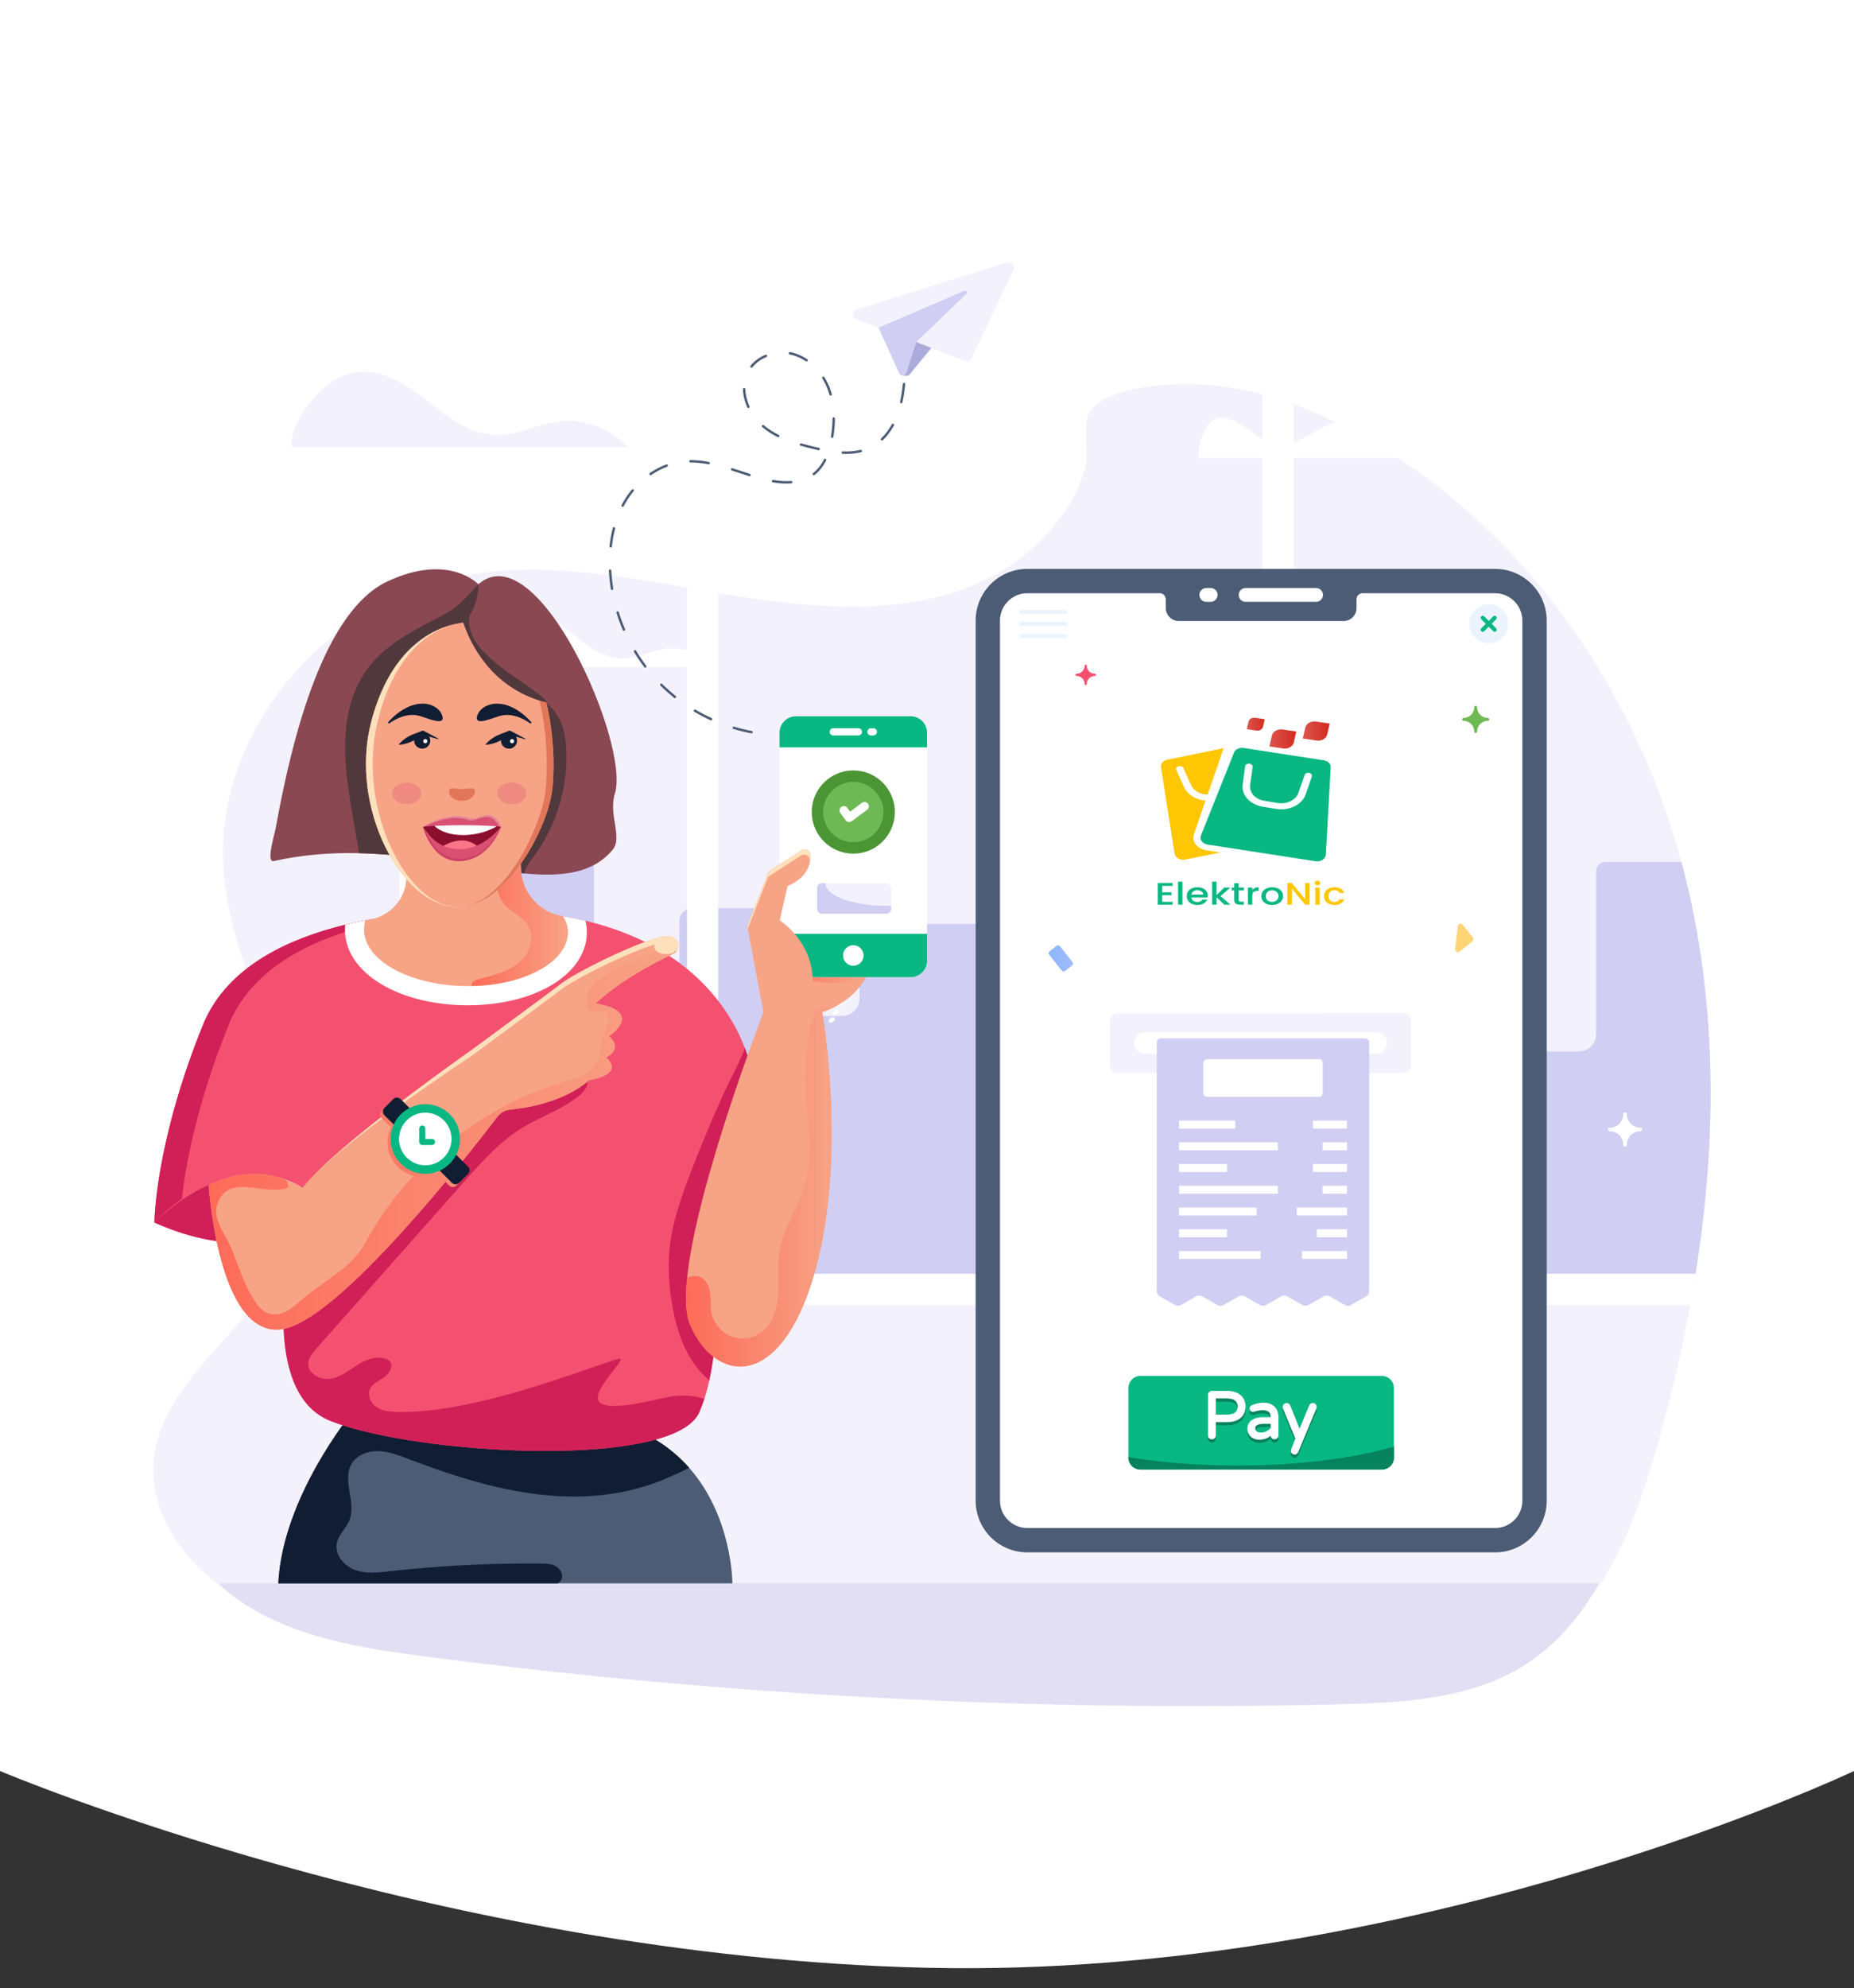 <svg width="375" height="402" viewBox="0 0 375 402" fill="none" xmlns="http://www.w3.org/2000/svg">
<rect x="0" y="0" width="375" height="402" fill="#333333" stroke="none"/>
<path d="M0 0H375V358.12C375 358.12 286.5 400.185 187.5 397.911C88.5 395.637 0 358.12 0 358.12V0Z" fill="white"/>
<path d="M345.797 230.29C345.773 230.683 345.761 231.088 345.726 231.481C345.297 240.215 344.357 248.924 342.964 257.598C342.834 258.42 342.703 259.242 342.56 260.063C342.5 260.469 342.429 260.862 342.357 261.255C342.203 262.149 342.048 263.042 341.869 263.924C340.286 272.633 338.263 281.283 335.907 289.825C335.799 290.218 335.68 290.612 335.573 291.017C335.288 292.053 334.99 293.078 334.693 294.115C332.348 302.228 329.432 310.592 325.147 317.967C324.719 318.717 324.266 319.456 323.814 320.183H43.856C42.94 319.48 42.059 318.741 41.214 317.967C36.37 313.511 32.752 307.935 31.49 301.918C31.026 299.738 30.883 297.51 31.097 295.246C31.181 294.377 31.312 293.531 31.49 292.697C33.811 281.616 43.773 273.36 51.295 263.924C52.926 261.887 54.449 259.79 55.734 257.598C56.342 256.597 56.889 255.572 57.377 254.524C60.781 247.304 61.34 239.381 60.364 231.481C60.126 229.528 59.793 227.585 59.377 225.643C58.615 221.962 57.579 218.328 56.401 214.79C55.365 211.668 54.235 208.558 53.092 205.449C49.522 195.691 45.892 185.922 45.201 175.663C43.368 148.737 64.899 122.097 92.976 116.557C109.567 113.28 126.694 116.688 143.357 119.583C160.019 122.478 177.599 124.813 193.607 119.571C201.748 116.902 209.127 111.767 214.149 105.167C216.542 102.01 218.446 98.495 219.481 94.742C220.303 91.775 218.946 85.973 220.231 83.65C223.671 77.478 238.977 77.359 245.023 77.895C253.771 78.669 262.317 81.517 270.053 85.341C293.607 96.994 312.186 115.866 324.969 137.931C325.564 138.944 326.147 139.968 326.695 140.993C326.885 141.326 327.076 141.672 327.254 142.006C327.29 142.065 327.325 142.125 327.349 142.184C332.253 151.31 336.18 160.925 339.096 170.766C339.215 171.16 339.335 171.553 339.43 171.958C339.656 172.732 339.882 173.507 340.084 174.281C340.406 175.46 340.715 176.64 341.001 177.82C342.834 185.326 344.131 192.903 344.928 200.528C344.976 200.921 345.023 201.326 345.059 201.719C345.999 211.191 346.213 220.735 345.797 230.29Z" fill="#F3F1FC"/>
<path d="M59.376 225.644C59.793 227.586 60.126 229.528 60.364 231.482C61.34 239.381 60.781 247.304 57.377 254.524C56.884 255.571 56.33 256.593 55.737 257.596H342.943C344.329 248.925 345.302 240.209 345.726 231.482C345.761 231.088 345.773 230.684 345.797 230.29C346.213 220.735 345.999 211.192 345.059 201.72C345.023 201.327 344.976 200.922 344.928 200.528C344.131 192.903 342.834 185.326 341.001 177.82C340.715 176.64 340.405 175.461 340.084 174.281H324.707C323.683 174.281 322.85 175.115 322.85 176.14V209.083C322.85 211.049 321.267 212.633 319.303 212.633H303.426C301.462 212.633 299.879 211.049 299.879 209.083V169.516C299.879 168.491 299.046 167.657 298.023 167.657H291.548C290.524 167.657 289.691 168.491 289.691 169.516V197.669C289.691 199.635 288.108 201.22 286.144 201.22H257.651C255.687 201.22 254.104 199.635 254.104 197.669V163.237C254.104 162.212 253.271 161.378 252.248 161.378H212.4C211.376 161.378 210.543 162.212 210.543 163.237V183.265C210.543 185.231 208.96 186.815 206.996 186.815H184.466C182.502 186.815 180.919 185.231 180.919 183.265V163.845C180.919 162.82 180.086 161.986 179.063 161.986H175.706C174.683 161.986 173.85 162.82 173.85 163.845V201.898C173.85 203.865 172.267 205.449 170.303 205.449H164.078C162.114 205.449 160.531 203.865 160.531 201.898V186.315C160.531 184.838 159.341 183.646 157.865 183.646H140.072C138.596 183.646 137.406 184.838 137.406 186.315V208.011C137.406 209.976 135.823 211.561 133.859 211.561H123.683C121.719 211.561 120.136 209.976 120.136 208.011V162.212C120.136 161.188 119.303 160.354 118.28 160.354H93.464C92.44 160.354 91.607 161.188 91.607 162.212V201.898C91.607 203.865 90.024 205.449 88.06 205.449H53.092C54.235 208.559 55.365 211.668 56.401 214.79C57.579 218.328 58.615 221.962 59.376 225.644Z" fill="#D0CEF2"/>
<path d="M87.072 118.058V320.183H80.764V120.441C82.811 119.524 84.918 118.725 87.072 118.058Z" fill="white"/>
<path d="M145.273 260.731V119.917C144.63 119.81 143.999 119.69 143.357 119.583C141.893 119.333 140.417 119.071 138.953 118.821V260.731L145.273 260.731Z" fill="white"/>
<path d="M342.964 257.598C342.834 258.42 342.703 259.242 342.56 260.063C342.5 260.469 342.429 260.862 342.357 261.255C342.203 262.149 342.048 263.042 341.87 263.924H51.295C52.925 261.887 54.449 259.79 55.734 257.598H342.964Z" fill="white"/>
<path d="M261.662 260.833V81.732C259.591 80.981 257.485 80.302 255.342 79.742V260.833L261.662 260.833Z" fill="white"/>
<path d="M323.485 320.136C323.064 320.887 322.619 321.626 322.174 322.352C318.332 328.476 313.458 333.79 307.028 337.507C296.415 343.655 283.401 344.322 270.985 344.632C209.359 346.157 147.605 342.94 86.517 335.029C74.488 333.468 62.153 331.622 51.705 325.736C49.947 324.747 48.249 323.615 46.644 322.352C45.742 321.65 44.876 320.911 44.044 320.136H323.485Z" fill="#E2DFF4"/>
<path d="M126.985 90.46C123.521 86.596 118.103 84.547 112.952 85.225C108.696 85.784 104.707 88.048 100.415 87.974C96.846 87.912 93.498 86.225 90.567 84.186C87.635 82.147 84.974 79.721 81.924 77.864C78.874 76.008 75.276 74.731 71.756 75.321C68.919 75.796 66.386 77.45 64.368 79.501C62.477 81.422 58.465 86.561 59.051 90.46H126.985Z" fill="#F3F1FC"/>
<path d="M144.489 134.892C142.047 132.167 138.227 130.723 134.595 131.201C131.595 131.595 128.783 133.191 125.757 133.139C123.24 133.095 120.88 131.906 118.813 130.468C116.746 129.031 114.87 127.32 112.719 126.012C110.569 124.703 108.033 123.802 105.55 124.218C103.55 124.553 101.765 125.72 100.342 127.166C99.009 128.52 96.18 132.143 96.593 134.892H144.489V134.892Z" fill="white"/>
<path d="M242.432 92.614C242.12 89.656 244.055 85.098 246.115 84.613C248.175 84.129 250.244 85.268 252.12 86.58C253.996 87.892 255.859 89.426 257.928 89.812C262.695 90.701 267.033 85.362 271.837 85.085C277.29 84.77 282.456 91.01 287.765 89.202C290.15 88.389 292.339 85.979 294.775 86.361C297.225 86.745 298.989 89.797 300.476 92.614L242.432 92.614Z" fill="white"/>
<path d="M312.844 125.488V303.46C312.844 309.231 308.169 313.911 302.403 313.911H207.782C202.017 313.911 197.342 309.231 197.342 303.46V125.488C197.342 119.715 202.017 115.036 207.782 115.036H302.403C308.169 115.036 312.844 119.715 312.844 125.488Z" fill="#4C5C75"/>
<path d="M307.922 125.489V303.462C307.922 306.51 305.454 308.98 302.409 308.98H207.786C204.735 308.98 202.261 306.504 202.261 303.45V125.489C202.261 122.434 204.735 119.958 207.786 119.958H234.569C235.251 119.958 235.804 120.511 235.804 121.193V122.951C235.804 124.4 236.977 125.575 238.424 125.575H271.77C273.211 125.575 274.379 124.405 274.379 122.963V121.193C274.379 120.511 274.932 119.958 275.613 119.958H302.396C305.435 119.958 307.922 122.447 307.922 125.489Z" fill="white"/>
<path d="M267.8 181.204C267.8 180.847 267.889 180.534 268.066 180.265C268.249 179.992 268.499 179.782 268.817 179.635C269.135 179.488 269.5 179.415 269.912 179.415C270.433 179.415 270.863 179.515 271.202 179.717C271.546 179.915 271.778 180.198 271.898 180.568H270.936C270.858 180.396 270.733 180.261 270.561 180.165C270.389 180.068 270.172 180.02 269.912 180.02C269.547 180.02 269.255 180.125 269.036 180.335C268.822 180.541 268.715 180.83 268.715 181.204C268.715 181.578 268.822 181.87 269.036 182.08C269.255 182.29 269.547 182.395 269.912 182.395C270.428 182.395 270.769 182.213 270.936 181.847H271.898C271.773 182.2 271.538 182.481 271.194 182.691C270.85 182.897 270.423 183 269.912 183C269.5 183 269.135 182.927 268.817 182.78C268.499 182.628 268.249 182.418 268.066 182.15C267.889 181.876 267.8 181.561 267.8 181.204Z" fill="#FFC603"/>
<path d="M266.489 179.011C266.327 179.011 266.192 178.967 266.082 178.879C265.973 178.791 265.918 178.682 265.918 178.551C265.918 178.421 265.973 178.312 266.082 178.224C266.192 178.135 266.327 178.091 266.489 178.091C266.645 178.091 266.778 178.135 266.888 178.224C266.997 178.312 267.052 178.421 267.052 178.551C267.052 178.682 266.997 178.791 266.888 178.879C266.778 178.967 266.645 179.011 266.489 179.011ZM266.927 179.471V182.944H266.035V179.471H266.927Z" fill="#FFC603"/>
<path d="M264.864 182.944H263.973L261.29 179.673V182.944H260.399V178.558H261.29L263.973 181.822V178.558H264.864V182.944Z" fill="#FFC603"/>
<path d="M257.281 183C256.874 183 256.507 182.927 256.178 182.78C255.85 182.628 255.592 182.418 255.404 182.15C255.216 181.876 255.122 181.561 255.122 181.204C255.122 180.851 255.219 180.538 255.412 180.265C255.605 179.992 255.868 179.782 256.202 179.635C256.535 179.488 256.908 179.415 257.32 179.415C257.732 179.415 258.105 179.488 258.438 179.635C258.772 179.782 259.035 179.992 259.228 180.265C259.421 180.538 259.518 180.851 259.518 181.204C259.518 181.557 259.418 181.87 259.22 182.143C259.022 182.416 258.751 182.628 258.407 182.78C258.068 182.927 257.693 183 257.281 183ZM257.281 182.376C257.51 182.376 257.724 182.332 257.922 182.244C258.126 182.156 258.29 182.024 258.415 181.847C258.54 181.671 258.603 181.456 258.603 181.204C258.603 180.952 258.543 180.74 258.423 180.568C258.303 180.391 258.144 180.259 257.946 180.171C257.748 180.083 257.534 180.039 257.304 180.039C257.075 180.039 256.861 180.083 256.663 180.171C256.47 180.259 256.316 180.391 256.202 180.568C256.087 180.74 256.03 180.952 256.03 181.204C256.03 181.578 256.147 181.868 256.382 182.074C256.621 182.276 256.921 182.376 257.281 182.376Z" fill="#09B782"/>
<path d="M253.302 179.976C253.432 179.799 253.604 179.663 253.818 179.566C254.037 179.465 254.295 179.415 254.592 179.415V180.158H254.366C254.016 180.158 253.75 180.23 253.568 180.373C253.391 180.515 253.302 180.763 253.302 181.116V182.944H252.41V179.471H253.302V179.976Z" fill="#09B782"/>
<path d="M250.541 180.057V181.979C250.541 182.109 250.577 182.204 250.65 182.263C250.729 182.317 250.859 182.345 251.041 182.345H251.589V182.943H250.885C250.484 182.943 250.176 182.868 249.962 182.717C249.748 182.565 249.642 182.32 249.642 181.979V180.057H249.133V179.471H249.642V178.608H250.541V179.471H251.589V180.057H250.541Z" fill="#09B782"/>
<path d="M246.875 181.21L248.862 182.943H247.657L246.062 181.45V182.943H245.17V178.28H246.062V180.99L247.626 179.471H248.862L246.875 181.21Z" fill="#09B782"/>
<path d="M244.293 181.122C244.293 181.253 244.283 181.37 244.262 181.475H240.969C240.995 181.753 241.123 181.975 241.353 182.143C241.582 182.311 241.863 182.395 242.197 182.395C242.677 182.395 243.016 182.234 243.214 181.91H244.176C244.045 182.229 243.808 182.492 243.464 182.698C243.125 182.899 242.703 183 242.197 183C241.785 183 241.415 182.927 241.087 182.78C240.763 182.628 240.508 182.418 240.32 182.15C240.138 181.876 240.047 181.561 240.047 181.204C240.047 180.847 240.135 180.534 240.312 180.265C240.495 179.992 240.748 179.782 241.071 179.635C241.399 179.488 241.775 179.415 242.197 179.415C242.604 179.415 242.966 179.486 243.284 179.629C243.602 179.772 243.85 179.973 244.027 180.234C244.204 180.49 244.293 180.786 244.293 181.122ZM243.362 180.896C243.357 180.631 243.24 180.419 243.01 180.259C242.781 180.099 242.497 180.02 242.158 180.02C241.85 180.02 241.587 180.099 241.368 180.259C241.149 180.415 241.019 180.627 240.977 180.896H243.362Z" fill="#09B782"/>
<path d="M239.173 178.28V182.943H238.282V178.28H239.173Z" fill="#09B782"/>
<path d="M235.072 179.144V180.429H236.949V181.015H235.072V182.357H237.183V182.944H234.18V178.558H237.183V179.144H235.072Z" fill="#09B782"/>
<path d="M243.983 171.935C243.069 171.795 242.276 171.342 241.807 170.694C241.341 170.048 241.242 169.272 241.536 168.564L243.846 161.878C241.925 161.74 240.21 160.734 239.505 159.189L237.926 155.725C237.782 155.409 237.983 155.058 238.375 154.941C238.395 154.935 238.416 154.93 238.437 154.925C238.813 154.841 239.21 155.004 239.347 155.304L240.925 158.767C241.456 159.93 242.797 160.661 244.262 160.675L247.504 151.295L236.095 153.627C235.271 153.795 234.728 154.428 234.823 155.109L237.573 172.593C237.692 173.452 238.725 174.029 239.764 173.816L246.824 172.372L243.983 171.934V171.935Z" fill="#FFC603"/>
<path d="M259.511 151.347L256.754 150.934L257.266 148.711C257.455 147.894 258.428 147.356 259.441 147.507L262.198 147.92L261.686 150.143C261.497 150.96 260.524 151.498 259.511 151.347Z" fill="url(#paint0_linear_444_24012)"/>
<path d="M266.265 149.744L263.508 149.331L264.02 147.108C264.209 146.292 265.183 145.753 266.195 145.904L268.952 146.317L268.44 148.54C268.252 149.357 267.278 149.895 266.265 149.744Z" fill="url(#paint1_linear_444_24012)"/>
<path d="M254.108 147.733L252.184 147.445L252.541 145.894C252.657 145.389 253.26 145.055 253.886 145.15L255.81 145.438L255.453 146.988C255.336 147.493 254.734 147.827 254.108 147.733Z" fill="url(#paint2_linear_444_24012)"/>
<path d="M269.161 155.142C269.187 154.468 268.601 153.88 267.78 153.752L251.546 151.246C251.438 151.229 251.33 151.221 251.224 151.221C250.507 151.221 249.85 151.587 249.613 152.153L242.913 168.929C242.57 169.748 243.202 170.622 244.255 170.786L266.074 174.155C266.187 174.173 266.299 174.181 266.409 174.181C267.343 174.181 268.144 173.582 268.172 172.799L269.16 155.142H269.161Z" fill="#09B782"/>
<path d="M251.853 154.956L251.351 158.624C251.06 160.759 252.809 162.694 255.42 163.125L258.125 163.572C258.147 163.575 258.168 163.579 258.189 163.582C260.79 163.984 263.374 162.7 264.091 160.638L265.341 157.043C265.455 156.718 265.219 156.382 264.817 156.29C264.797 156.286 264.776 156.282 264.755 156.278C264.373 156.219 263.992 156.406 263.884 156.713L262.634 160.309C262.129 161.759 260.322 162.669 258.481 162.385C258.464 162.383 258.446 162.38 258.429 162.377L255.723 161.931C253.883 161.627 252.65 160.263 252.856 158.758L253.358 155.091C253.402 154.773 253.137 154.484 252.753 154.425C252.732 154.422 252.71 154.42 252.689 154.417C252.273 154.38 251.9 154.622 251.853 154.956V154.956Z" fill="#FDFDFD"/>
<path d="M267.592 120.303C267.592 121.075 266.966 121.701 266.195 121.701H251.945C251.173 121.701 250.547 121.075 250.547 120.303C250.547 119.53 251.173 118.904 251.945 118.904H266.195C266.966 118.904 267.592 119.53 267.592 120.303Z" fill="white"/>
<path d="M246.274 120.303C246.274 121.075 245.649 121.701 244.877 121.701H243.992C243.22 121.701 242.594 121.075 242.594 120.303C242.594 119.53 243.22 118.904 243.992 118.904H244.877C245.649 118.904 246.274 119.53 246.274 120.303Z" fill="white"/>
<path d="M305.062 126.14C305.062 128.316 303.296 130.084 301.117 130.084C298.938 130.084 297.172 128.316 297.172 126.14C297.172 123.959 298.938 122.191 301.117 122.191C303.296 122.191 305.062 123.959 305.062 126.14Z" fill="#EBF4FE"/>
<path d="M302.322 127.761C302.215 127.761 302.11 127.72 302.028 127.639L299.618 125.225C299.455 125.062 299.455 124.799 299.618 124.637C299.78 124.474 300.043 124.474 300.206 124.637L302.616 127.05C302.779 127.213 302.779 127.476 302.616 127.639C302.535 127.72 302.429 127.761 302.322 127.761Z" fill="#09B782"/>
<path d="M299.912 127.761C299.805 127.761 299.699 127.72 299.618 127.639C299.455 127.476 299.455 127.213 299.618 127.05L302.028 124.637C302.191 124.474 302.454 124.474 302.616 124.637C302.779 124.799 302.779 125.062 302.616 125.225L300.206 127.639C300.124 127.72 300.019 127.761 299.912 127.761Z" fill="#09B782"/>
<path d="M215.505 124.102H206.546C206.329 124.102 206.153 123.927 206.153 123.709C206.153 123.492 206.329 123.317 206.546 123.317H215.505C215.723 123.317 215.898 123.492 215.898 123.709C215.898 123.927 215.723 124.102 215.505 124.102Z" fill="#EBF4FE"/>
<path d="M215.505 126.553H206.546C206.329 126.553 206.153 126.378 206.153 126.161C206.153 125.943 206.329 125.768 206.546 125.768H215.505C215.723 125.768 215.898 125.943 215.898 126.161C215.898 126.378 215.723 126.553 215.505 126.553Z" fill="#EBF4FE"/>
<path d="M215.505 129.004H206.546C206.329 129.004 206.153 128.829 206.153 128.612C206.153 128.394 206.329 128.219 206.546 128.219H215.505C215.723 128.219 215.898 128.394 215.898 128.612C215.898 128.829 215.723 129.004 215.505 129.004Z" fill="#EBF4FE"/>
<path d="M332.157 228.396C332.157 228.596 331.994 228.758 331.795 228.758C330.282 228.758 329.052 229.99 329.052 231.504C329.052 231.704 328.89 231.866 328.69 231.866C328.49 231.866 328.328 231.704 328.328 231.504C328.328 230.771 328.043 230.081 327.525 229.562C327.008 229.044 326.319 228.758 325.586 228.758C325.386 228.758 325.224 228.596 325.224 228.396C325.224 228.196 325.386 228.034 325.586 228.034C326.318 228.034 327.007 227.748 327.525 227.23C328.043 226.711 328.328 226.021 328.328 225.288C328.328 225.088 328.49 224.926 328.69 224.926C328.89 224.926 329.052 225.088 329.052 225.288C329.052 226.023 329.337 226.713 329.855 227.23C330.373 227.748 331.062 228.034 331.795 228.034C331.994 228.034 332.157 228.196 332.157 228.396Z" fill="white"/>
<path d="M301.222 145.47C301.222 145.628 301.093 145.757 300.935 145.757C299.737 145.757 298.762 146.732 298.762 147.932C298.762 148.09 298.633 148.219 298.475 148.219C298.317 148.219 298.188 148.091 298.188 147.932C298.188 147.351 297.963 146.805 297.552 146.394C297.143 145.983 296.597 145.757 296.015 145.757C295.857 145.757 295.729 145.628 295.729 145.47C295.729 145.312 295.857 145.183 296.015 145.183C296.596 145.183 297.141 144.957 297.552 144.546C297.963 144.135 298.188 143.589 298.188 143.008C298.188 142.849 298.317 142.721 298.475 142.721C298.633 142.721 298.762 142.849 298.762 143.008C298.762 143.59 298.988 144.136 299.398 144.546C299.809 144.957 300.355 145.183 300.935 145.183C301.093 145.183 301.222 145.311 301.222 145.47Z" fill="#6EB954"/>
<path d="M297.806 190.378L295.238 192.413C294.844 192.726 294.269 192.406 294.326 191.906L294.854 187.287C294.911 186.786 295.546 186.605 295.859 187L297.899 189.583C298.092 189.828 298.051 190.184 297.806 190.378Z" fill="#FFD475"/>
<path d="M214.386 191.32L216.935 194.542C217.098 194.748 217.064 195.047 216.858 195.21L215.424 196.347C215.218 196.51 214.919 196.475 214.757 196.269L212.207 193.047C212.044 192.841 212.079 192.542 212.285 192.379L213.719 191.242C213.924 191.079 214.223 191.114 214.386 191.32Z" fill="url(#paint3_linear_444_24012)"/>
<path d="M170.511 202.912C170.366 203.223 169.993 203.462 169.679 203.444C169.366 203.426 169.228 203.158 169.373 202.846C169.517 202.535 169.888 202.302 170.202 202.32C170.515 202.338 170.656 202.6 170.511 202.912Z" fill="white"/>
<path d="M169.663 204.601C169.519 204.913 169.145 205.152 168.832 205.134C168.518 205.116 168.38 204.848 168.525 204.536C168.67 204.225 169.041 203.992 169.354 204.01C169.668 204.027 169.808 204.29 169.663 204.601Z" fill="white"/>
<path d="M168.816 206.291C168.671 206.603 168.298 206.842 167.985 206.824C167.671 206.806 167.533 206.537 167.678 206.226C167.823 205.915 168.194 205.681 168.507 205.699C168.821 205.717 168.961 205.98 168.816 206.291Z" fill="white"/>
<path d="M152.007 148.298C151.992 148.298 151.977 148.297 151.962 148.294C150.758 148.067 149.544 147.77 148.353 147.412C148.222 147.373 148.149 147.235 148.188 147.105C148.227 146.974 148.366 146.901 148.494 146.94C149.669 147.294 150.866 147.586 152.053 147.81C152.186 147.835 152.274 147.964 152.249 148.098C152.227 148.215 152.124 148.298 152.007 148.298ZM143.825 145.677C143.791 145.677 143.756 145.67 143.723 145.654C142.606 145.14 141.499 144.559 140.433 143.926C140.316 143.857 140.277 143.706 140.347 143.589C140.415 143.471 140.567 143.432 140.684 143.502C141.735 144.126 142.827 144.699 143.928 145.207C144.052 145.263 144.106 145.41 144.049 145.534C144.008 145.624 143.919 145.677 143.825 145.677ZM136.511 141.164C136.456 141.164 136.402 141.146 136.357 141.11C135.393 140.343 134.458 139.511 133.579 138.642C133.482 138.546 133.481 138.389 133.577 138.293C133.672 138.197 133.827 138.194 133.925 138.291C134.792 139.149 135.713 139.967 136.664 140.725C136.77 140.809 136.788 140.965 136.703 141.072C136.655 141.132 136.583 141.164 136.511 141.164ZM130.511 135.009C130.436 135.009 130.363 134.975 130.314 134.912C129.571 133.928 128.87 132.891 128.231 131.831C128.161 131.714 128.199 131.563 128.315 131.493C128.432 131.422 128.582 131.458 128.653 131.576C129.283 132.621 129.974 133.644 130.707 134.613C130.789 134.723 130.768 134.877 130.659 134.959C130.615 134.992 130.563 135.009 130.511 135.009ZM126.2 127.568C126.104 127.568 126.014 127.512 125.974 127.419C125.488 126.282 125.055 125.108 124.69 123.929C124.649 123.8 124.721 123.661 124.851 123.62C124.981 123.578 125.119 123.653 125.159 123.783C125.52 124.946 125.947 126.104 126.426 127.224C126.48 127.349 126.422 127.495 126.297 127.548C126.265 127.562 126.232 127.568 126.2 127.568ZM123.794 119.312C123.675 119.312 123.571 119.225 123.552 119.105C123.38 118.047 123.255 116.974 123.183 115.915L123.153 115.407C123.145 115.271 123.249 115.156 123.385 115.147C123.548 115.129 123.637 115.245 123.644 115.381L123.674 115.882C123.746 116.926 123.868 117.984 124.037 119.025C124.059 119.16 123.968 119.286 123.834 119.308C123.821 119.31 123.807 119.312 123.794 119.312ZM123.524 110.72C123.515 110.72 123.507 110.718 123.497 110.718C123.362 110.703 123.264 110.581 123.279 110.446C123.418 109.183 123.642 107.949 123.946 106.779C123.979 106.645 124.112 106.56 124.246 106.602C124.377 106.636 124.456 106.771 124.422 106.902C124.124 108.05 123.904 109.26 123.769 110.499C123.755 110.626 123.648 110.72 123.524 110.72ZM125.939 102.496C125.9 102.496 125.861 102.486 125.824 102.467C125.704 102.404 125.657 102.255 125.72 102.135C125.814 101.956 125.91 101.779 126.01 101.603C126.522 100.695 127.117 99.825 127.78 99.016C127.867 98.911 128.022 98.895 128.127 98.982C128.232 99.067 128.247 99.223 128.161 99.329C127.516 100.115 126.937 100.962 126.438 101.846C126.342 102.017 126.248 102.189 126.157 102.363C126.113 102.448 126.027 102.496 125.939 102.496ZM159.063 97.784C158.207 97.784 157.283 97.702 156.316 97.54C156.182 97.517 156.092 97.391 156.114 97.256C156.136 97.122 156.258 97.029 156.398 97.054C157.698 97.273 158.881 97.341 160.014 97.255C160.156 97.23 160.268 97.346 160.279 97.481C160.29 97.617 160.189 97.735 160.053 97.746C159.726 97.772 159.396 97.784 159.063 97.784ZM151.599 96.301C151.574 96.301 151.549 96.297 151.524 96.289C150.936 96.101 150.347 95.907 149.759 95.715C149.177 95.522 148.595 95.331 148.013 95.146C147.883 95.105 147.812 94.967 147.853 94.837C147.894 94.707 148.034 94.631 148.162 94.677C148.746 94.862 149.329 95.055 149.913 95.246C150.499 95.439 151.086 95.632 151.673 95.82C151.803 95.861 151.875 95.999 151.833 96.129C151.8 96.234 151.703 96.301 151.599 96.301ZM164.599 96.106C164.525 96.106 164.453 96.073 164.405 96.011C164.321 95.903 164.34 95.749 164.448 95.665C165.332 94.977 166.079 94.042 166.668 92.887C166.731 92.766 166.881 92.716 167 92.78C167.121 92.841 167.169 92.989 167.107 93.111C166.485 94.331 165.692 95.32 164.75 96.054C164.705 96.089 164.652 96.106 164.599 96.106ZM131.581 96.094C131.503 96.094 131.426 96.056 131.378 95.986C131.302 95.874 131.33 95.721 131.443 95.644C132.499 94.922 133.616 94.341 134.762 93.914C134.891 93.865 135.032 93.932 135.078 94.06C135.126 94.187 135.061 94.329 134.933 94.376C133.824 94.789 132.743 95.352 131.72 96.05C131.678 96.079 131.63 96.094 131.581 96.094ZM143.333 93.891C143.318 93.891 143.303 93.89 143.287 93.887C142.014 93.645 140.853 93.528 139.74 93.528H139.666C139.53 93.528 139.42 93.418 139.42 93.282C139.42 93.146 139.53 93.035 139.666 93.035H139.74C140.884 93.035 142.075 93.155 143.378 93.403C143.512 93.428 143.6 93.557 143.574 93.691C143.552 93.808 143.449 93.891 143.333 93.891ZM171.17 91.787C170.929 91.787 170.688 91.781 170.446 91.77C170.31 91.762 170.205 91.648 170.211 91.512C170.217 91.38 170.326 91.276 170.457 91.276C170.461 91.276 170.464 91.276 170.469 91.276C171.762 91.338 172.973 91.236 174.063 90.964C174.196 90.93 174.328 91.012 174.361 91.144C174.394 91.275 174.313 91.41 174.182 91.442C173.25 91.673 172.265 91.787 171.17 91.787ZM165.596 91.043C165.579 91.043 165.561 91.041 165.543 91.037C165.309 90.985 165.076 90.931 164.844 90.876C163.675 90.603 162.781 90.373 161.948 90.135C161.817 90.097 161.742 89.96 161.779 89.831C161.817 89.701 161.952 89.629 162.084 89.661C162.909 89.898 163.795 90.124 164.957 90.397C165.187 90.453 165.418 90.504 165.649 90.556C165.782 90.586 165.866 90.717 165.836 90.85C165.811 90.965 165.709 91.043 165.596 91.043ZM178.379 89.093C178.314 89.093 178.249 89.068 178.201 89.016C178.107 88.918 178.111 88.762 178.209 88.669C179.044 87.872 179.778 86.908 180.393 85.8C180.459 85.679 180.609 85.637 180.728 85.704C180.847 85.77 180.889 85.92 180.823 86.038C180.184 87.19 179.419 88.195 178.549 89.025C178.501 89.07 178.44 89.093 178.379 89.093ZM168.32 88.551C168.307 88.551 168.293 88.549 168.28 88.547C168.146 88.525 168.055 88.399 168.077 88.264C168.281 87.013 168.387 85.79 168.392 84.626C168.393 84.49 168.503 84.38 168.639 84.38C168.639 84.38 168.639 84.38 168.64 84.38C168.776 84.382 168.886 84.492 168.885 84.628C168.879 85.818 168.77 87.068 168.562 88.344C168.542 88.464 168.438 88.551 168.32 88.551ZM157.413 88.416C157.376 88.416 157.338 88.408 157.303 88.39C156.107 87.79 155.08 87.124 154.164 86.353C154.06 86.265 154.047 86.11 154.135 86.006C154.223 85.902 154.378 85.89 154.481 85.975C155.367 86.722 156.362 87.367 157.523 87.949C157.645 88.01 157.694 88.157 157.633 88.28C157.59 88.365 157.503 88.416 157.413 88.416ZM151.374 82.52C151.28 82.52 151.19 82.465 151.149 82.374C150.61 81.178 150.306 79.912 150.269 78.711C150.265 78.575 150.371 78.462 150.507 78.457C150.51 78.457 150.512 78.457 150.515 78.457C150.648 78.457 150.757 78.563 150.761 78.697C150.796 79.832 151.085 81.034 151.598 82.172C151.653 82.296 151.599 82.442 151.474 82.498C151.442 82.512 151.408 82.52 151.374 82.52ZM182.29 81.554C182.273 81.554 182.255 81.551 182.237 81.548C182.104 81.518 182.021 81.386 182.05 81.253C182.286 80.195 182.469 79.01 182.611 77.632C182.625 77.499 182.753 77.416 182.881 77.412C183.016 77.427 183.115 77.547 183.1 77.683C182.957 79.079 182.77 80.282 182.53 81.361C182.505 81.475 182.403 81.554 182.29 81.554ZM168.009 80.004C167.902 80.004 167.803 79.933 167.772 79.825C167.636 79.348 167.475 78.88 167.295 78.433C167.027 77.768 166.698 77.122 166.319 76.515C166.248 76.399 166.283 76.248 166.398 76.176C166.513 76.103 166.666 76.137 166.738 76.255C167.13 76.886 167.472 77.557 167.752 78.248C167.939 78.711 168.104 79.196 168.246 79.69C168.283 79.82 168.207 79.957 168.077 79.995C168.054 80.001 168.031 80.004 168.009 80.004ZM151.993 74.361C151.938 74.361 151.884 74.342 151.838 74.305C151.732 74.22 151.716 74.064 151.802 73.959C152.572 73.006 153.625 72.233 154.846 71.725C154.968 71.671 155.114 71.732 155.167 71.857C155.219 71.984 155.16 72.128 155.034 72.18C153.889 72.657 152.904 73.379 152.184 74.269C152.135 74.329 152.065 74.361 151.993 74.361ZM163.151 73.099C163.104 73.099 163.057 73.085 163.015 73.058C162.125 72.465 161.177 72.038 160.198 71.786C160.041 71.745 159.882 71.71 159.722 71.68C159.589 71.655 159.501 71.526 159.526 71.393C159.552 71.259 159.679 71.163 159.814 71.197C159.984 71.229 160.154 71.266 160.321 71.31C161.353 71.575 162.352 72.025 163.288 72.646C163.401 72.722 163.431 72.875 163.356 72.988C163.309 73.06 163.231 73.099 163.151 73.099Z" fill="#4C5C75"/>
<path d="M182.74 67.605L182.706 73.617L182.355 73.626L182.58 75.95L183.35 75.993L183.354 75.986C183.577 76.009 183.812 75.934 183.982 75.726L188.396 70.342L182.74 67.605Z" fill="#ABABDB"/>
<path d="M205.083 54.4L196.549 72.352C196.357 72.921 195.73 73.216 195.17 73.001L185.353 69.173L195.523 59.383C195.824 59.094 195.499 58.603 195.116 58.768L177.704 66.256L173.275 64.568C172.336 64.21 172.378 62.867 173.336 62.568L203.766 53.05C204.591 52.792 205.361 53.58 205.083 54.4Z" fill="#F3F1FC"/>
<path d="M195.523 59.382L185.341 69.174L183.306 75.419C183.089 76.087 182.166 76.137 181.877 75.498L177.704 66.256L195.116 58.768C195.499 58.603 195.823 59.094 195.523 59.382Z" fill="#D0CEF2"/>
<path d="M123.905 171.851C119.893 176.63 113.729 177.332 106.051 176.618C103.799 176.408 101.436 176.076 98.939 175.694C98.939 175.694 98.926 175.706 98.926 175.694C95.801 175.201 92.503 174.635 89.058 174.118C83.878 173.329 78.365 172.652 72.619 172.528C67.057 172.405 61.274 172.799 55.368 174.118C53.743 174.487 55.565 168.649 55.761 167.466C59.256 148.115 65.704 123.48 78.39 117.556C90.83 111.742 96.748 118.147 96.748 118.147C108.782 107.678 127.485 150.604 124.385 160.408C122.994 164.793 126.021 169.326 123.905 171.851Z" fill="#8A4852"/>
<path d="M114.43 156.183C113.864 162.367 111.539 168.39 107.823 173.366C107.084 174.363 106.248 175.448 106.051 176.618C103.799 176.408 101.436 176.076 98.939 175.694C98.939 175.694 98.926 175.706 98.926 175.694C97.942 174.881 97.376 174.351 97.376 174.351C97.376 174.351 97.142 173.957 96.428 173.674C96.441 173.612 96.465 173.563 96.502 173.502C97.167 171.937 98.274 170.594 99.259 169.202C104.5 161.64 105.78 152.02 105.62 142.794L110.517 142.068C112.843 144.284 114.135 146.28 114.48 150.8C114.615 152.599 114.578 154.385 114.43 156.183Z" fill="#51383C"/>
<path d="M94.534 125.057C93.303 126.634 91.236 127.41 90.018 128.999C88.504 130.969 88.283 133.667 88.713 136.094C89.156 138.52 90.19 140.811 91.014 143.139C94.361 152.673 94.152 163.414 90.424 172.812C90.313 173.095 90.202 173.378 90.067 173.662C89.723 173.772 89.39 173.933 89.058 174.117C83.878 173.329 78.365 172.652 72.619 172.528C72.188 170.004 71.77 167.491 71.339 164.965C70.49 159.903 69.641 154.828 69.826 149.704C69.986 144.58 71.266 139.382 74.305 135.268C77.467 130.957 82.278 128.186 87.028 125.734C89.046 124.688 91.113 123.666 92.848 122.212C93.82 121.411 96.749 118.147 96.749 118.147C96.749 118.147 96.945 121.966 94.534 125.057Z" fill="#51383C"/>
<path d="M97.438 131.373C99.256 133.283 100.947 134.742 103.124 136.23C108.042 139.593 110.965 141.741 110.511 142.072C110.122 142.356 110.646 142.677 110.169 142.614C105.201 141.964 100.589 139.631 96.478 136.765C94.659 135.497 92.88 134.078 91.709 132.194C90.537 130.31 90.06 127.871 90.961 125.844C91.3 125.08 91.838 124.387 92.561 123.968C93.147 123.628 94.213 123.272 94.675 123.966C95.071 124.56 94.83 125.611 94.909 126.282C95.133 128.198 96.121 129.99 97.438 131.373Z" fill="#51383C"/>
<path d="M56.294 320.183H148.137C148.137 319.873 148.086 306.67 139.391 296.805C137.42 294.575 135.011 292.524 132.074 290.822C132.074 290.822 78.618 282.106 71.108 285.807C71.108 285.807 57.119 302.788 56.294 320.183Z" fill="#4C5C75"/>
<path d="M56.294 320.183H112.83C113.126 320.003 113.384 319.745 113.538 319.422C114.002 318.455 113.371 317.256 112.443 316.727C111.503 316.199 110.382 316.173 109.326 316.16C99.15 316.083 88.974 316.598 78.862 317.72C76.492 317.991 74.032 318.275 71.79 317.462C69.549 316.637 67.643 314.342 68.132 312.008C68.506 310.267 70.038 309.017 70.695 307.353C72.1 303.807 69.188 299.462 71.043 296.122C72.074 294.265 74.341 293.402 76.466 293.44C78.579 293.466 80.614 294.252 82.598 295.013C92.916 298.946 103.646 302.324 114.698 302.608C118.498 302.711 122.323 302.402 126.059 301.654C129.292 300.996 132.461 300.016 135.462 298.649C136.261 298.288 137.871 297.631 139.391 296.805C137.42 294.575 135.011 292.524 132.074 290.822C132.074 290.822 78.618 282.106 71.108 285.807C71.108 285.807 57.119 302.788 56.294 320.183Z" fill="#111D33"/>
<path d="M31.234 247.229C31.234 247.229 40.688 251.779 49.003 251.184C57.318 250.59 56.947 230.008 56.947 230.008L34.006 236.246L31.234 247.229Z" fill="#D12057"/>
<path d="M31.241 247.226C31.241 247.226 46.427 231.237 61.189 240.186C61.189 240.186 58.162 250.514 57.454 261.617C56.758 272.422 58.252 283.963 66.895 287.354C84.427 294.24 136.299 297.166 141.426 285.6C141.812 284.736 142.147 283.834 142.456 282.892C142.843 281.706 143.178 280.456 143.461 279.14C147.596 260.288 142.212 230.102 151.86 215.97C151.86 215.97 151.589 214.359 150.636 211.87C148.034 205.01 140.254 191.458 118.704 186.261C118.601 186.236 118.51 186.21 118.407 186.197C116.656 185.784 114.814 185.423 112.868 185.127C107.317 184.288 100.966 183.94 93.74 184.327C93.74 184.327 84.118 184.043 72.936 186.3C71.906 186.519 70.863 186.738 69.82 186.996C69.034 187.19 68.235 187.396 67.436 187.615C56.552 190.632 45.461 196.357 41.043 207.267C31.241 231.495 31.241 247.226 31.241 247.226Z" fill="#F45170"/>
<path d="M135.861 263.331C136.544 267.574 137.755 271.829 140.138 275.401C141.065 276.78 142.186 278.057 143.461 279.14C147.596 260.288 142.212 230.102 151.86 215.97C151.86 215.97 151.589 214.359 150.636 211.87C150.559 212.205 150.469 212.515 150.34 212.824C149.155 215.622 147.66 218.317 146.398 221.076C143.873 226.634 141.516 232.256 139.365 237.968C137.665 242.468 136.067 247.058 135.501 251.843C135.05 255.659 135.256 259.54 135.861 263.331Z" fill="#D12057"/>
<path d="M31.241 247.226C31.241 247.226 33.34 244.854 36.792 242.43C37.488 236.021 39.652 223.565 46.247 207.267C50.665 196.357 61.756 190.632 72.641 187.615C73.439 187.396 74.238 187.19 75.024 186.996C76.067 186.738 77.111 186.519 78.141 186.3C89.322 184.044 98.944 184.327 98.944 184.327C100.013 184.276 101.056 184.237 102.087 184.211C99.446 184.134 96.664 184.173 93.74 184.327C93.74 184.327 84.118 184.043 72.937 186.3C71.906 186.519 70.863 186.738 69.82 186.996C69.034 187.19 68.235 187.396 67.437 187.615C56.552 190.632 45.461 196.357 41.043 207.267C31.241 231.495 31.241 247.226 31.241 247.226Z" fill="#D12057"/>
<path d="M66.895 287.354C84.427 294.239 136.299 297.166 141.426 285.6C141.812 284.736 142.147 283.833 142.456 282.892C139.97 281.925 136.802 282.067 134.11 282.699C129.846 283.705 122.992 285.197 121.293 283.576C119.002 281.39 127.96 273.854 124.938 274.794C117.145 277.219 96.033 285.729 80.704 285.523C79.21 285.497 77.664 285.419 76.376 284.672C75.101 283.911 74.225 282.26 74.83 280.906C75.359 279.694 76.763 279.192 77.845 278.418C78.914 277.657 79.687 275.955 78.669 275.104C76.865 273.969 74.47 274.704 72.641 275.8C70.811 276.897 69.124 278.379 67.025 278.779C64.938 279.192 62.297 277.889 62.348 275.749C62.387 274.575 63.212 273.582 63.997 272.693C73.916 261.488 83.834 250.282 93.753 239.09C97.514 234.835 101.365 230.515 106.286 227.666C108.927 226.131 111.787 225.022 114.401 223.436C115.844 222.559 119.554 220.393 118.742 218.227C118.034 216.344 113.628 216.099 111.941 215.97C106.75 215.596 101.391 217.131 97.359 220.457C92.065 224.841 89.386 231.534 85.831 237.414C79.275 248.245 69.15 256.846 57.454 261.617C56.758 272.422 58.252 283.963 66.895 287.354Z" fill="#D12057"/>
<path d="M139.584 267.883C144.685 279.746 157.746 281.397 164.638 257.826C171.542 234.242 166.3 204.649 166.3 204.649C166.3 204.649 167.06 204.442 168.193 203.927C170.757 202.741 175.201 199.878 176.669 193.882C176.669 193.882 186.794 187.486 185.531 185.436C184.256 183.386 177.442 188.144 177.442 188.144L177.725 183.541C177.725 183.541 185.531 178.783 184.746 175.043C184.269 172.709 181.1 174.798 178.782 176.707C181.345 174.231 184.823 170.35 183.792 168.364C182.195 165.308 173.887 174.244 173.887 174.244L163.659 181.723L164.213 196.229C163.182 189.55 157.708 186.107 157.708 186.107L159.292 179.182C164.896 177.132 164.599 173.78 164.007 172.078C163.814 171.51 163.131 171.291 162.629 171.613L155.763 176.049C155.596 176.152 155.467 176.307 155.402 176.487L151.267 187.022C151.203 187.177 151.19 187.357 151.216 187.525L154.436 204.649C154.436 204.649 140.885 239.541 138.979 258.445C138.566 262.493 138.682 265.794 139.584 267.883Z" fill="#F7A386"/>
<path d="M162.978 189.992C163.284 191.76 164.009 193.458 165.323 194.568C165.877 195.037 166.522 195.389 167.161 195.741C167.797 196.091 168.434 196.444 169.119 196.702C170.448 197.204 171.918 197.336 173.369 197.464C173.515 197.696 173.17 197.982 172.893 198.087C170.168 199.119 167.3 198.775 164.569 198.416C162.877 198.193 161.085 197.925 159.892 196.787C158.876 195.818 158.453 194.363 158.064 192.968C157.636 191.431 157.207 189.894 156.779 188.357C156.457 187.204 156.135 185.981 156.46 184.752C156.683 183.906 157.224 183.107 157.959 182.602C158.694 182.097 159.618 181.905 160.4 182.131C163.645 183.069 162.529 187.399 162.978 189.992Z" fill="url(#paint4_linear_444_24012)"/>
<path d="M157.677 148.145V194.289C157.677 196.112 159.154 197.59 160.974 197.59H184.214C186.035 197.59 187.511 196.112 187.511 194.289V148.145C187.511 146.323 186.035 144.845 184.214 144.845H160.974C159.154 144.845 157.677 146.323 157.677 148.145Z" fill="white"/>
<path d="M181.001 164.207C181.001 168.853 177.237 172.62 172.596 172.62C167.951 172.62 164.188 168.852 164.188 164.207C164.188 159.556 167.951 155.79 172.596 155.79C177.237 155.79 181.001 159.556 181.001 164.207Z" fill="#4B9534"/>
<path d="M178.693 164.206C178.693 167.576 175.963 170.309 172.596 170.309C169.226 170.309 166.496 167.577 166.496 164.206C166.496 160.833 169.226 158.1 172.596 158.1C175.963 158.1 178.693 160.833 178.693 164.206Z" fill="#6EB954"/>
<path d="M187.511 188.834V194.289C187.511 196.112 186.035 197.59 184.214 197.59H160.974C159.154 197.59 157.677 196.112 157.677 194.289V188.834H187.511Z" fill="#09B782"/>
<path d="M157.677 151.13V148.145C157.677 146.323 159.154 144.845 160.974 144.845H184.214C186.035 144.845 187.511 146.323 187.511 148.145V151.13H157.677Z" fill="#09B782"/>
<path d="M42.218 239.636C42.218 239.636 44.07 270.552 56.951 268.799C68.493 267.213 95.183 232.926 100.631 225.783C101.237 224.983 102.151 224.48 103.156 224.39C106.402 224.068 114.066 222.881 119.154 218.433C119.154 218.433 126.471 217.44 122.619 213.817C122.619 213.817 126.2 212.192 123.199 209.536C123.199 209.536 130.541 204.636 120.52 202.921C120.52 202.921 125.003 198.137 136.544 192.683C136.544 192.683 136.93 192.218 137.098 191.625C137.317 190.903 137.227 189.962 135.81 189.369C133.233 188.286 116.977 196.28 113.744 198.743C110.524 201.206 95.26 212.424 95.26 212.424C95.26 212.424 68.531 231.082 61.176 240.186C60.094 239.567 59.012 239.038 57.917 238.626C52.791 236.601 47.538 237.096 42.218 239.636Z" fill="#F7A386"/>
<path d="M42.218 239.636C42.218 239.636 44.07 270.552 56.951 268.799C68.493 267.213 95.183 232.926 100.631 225.783C101.237 224.983 102.151 224.48 103.156 224.39C106.402 224.068 114.066 222.881 119.154 218.433C119.154 218.433 126.471 217.44 122.619 213.817C122.619 213.817 126.2 212.192 123.199 209.536C123.199 209.536 130.541 204.636 120.52 202.921C120.52 202.921 125.003 198.137 136.544 192.683C136.544 192.683 136.93 192.218 137.098 191.625C131.791 192.464 126.664 194.449 122.169 197.402C121.035 198.15 119.927 198.975 119.219 200.123C118.51 201.27 118.291 202.805 118.987 203.965C119.695 205.113 121.254 204.056 122.452 204.674C124.165 205.538 122.027 208.491 121.821 210.387C121.602 212.308 121.344 214.345 120.108 215.828C118.755 217.44 116.578 218.021 114.556 218.614C97.308 223.617 82.263 235.763 73.722 251.559C71.004 256.588 65.015 259.218 60.777 263.035C59.025 264.621 56.823 266.31 54.555 265.678C52.791 265.188 51.709 263.473 50.794 261.887C48.501 257.903 47.806 253.893 45.526 249.908C44.418 247.987 43.284 245.782 43.928 243.667C44.779 240.869 46.672 239.876 49.596 240.044C52.52 240.199 55.521 241.063 58.317 240.199C58.317 239.644 58.175 239.103 57.917 238.626C52.791 236.601 47.538 237.096 42.218 239.636Z" fill="url(#paint5_linear_444_24012)"/>
<path d="M132.348 191.446C132.348 192.27 133.41 192.939 134.723 192.939C136.036 192.939 137.098 192.27 137.098 191.446C137.098 190.621 136.036 189.952 134.723 189.952C133.41 189.952 132.348 190.621 132.348 191.446Z" fill="#FEE1BC"/>
<path d="M95.26 212.424C95.26 212.424 110.524 201.206 113.744 198.743C116.978 196.28 133.234 188.286 135.81 189.369C137.227 189.962 137.317 190.903 137.098 191.625C137.098 191.638 137.085 191.651 137.085 191.664C136.918 191.251 136.544 190.852 135.81 190.543C133.233 189.459 116.978 197.454 113.744 199.917C110.524 202.379 95.26 213.598 95.26 213.598C95.26 213.598 68.531 231.082 61.176 240.186C68.531 231.082 95.26 212.424 95.26 212.424Z" fill="#FEE1BC"/>
<path d="M77.193 226.074L90.841 239.736C91.249 240.145 91.912 240.145 92.32 239.736L94.109 237.945C94.518 237.536 94.518 236.873 94.109 236.464L80.462 222.802C80.053 222.393 79.391 222.393 78.983 222.802L77.193 224.593C76.785 225.002 76.785 225.665 77.193 226.074Z" fill="url(#paint6_linear_444_24012)"/>
<path d="M78.364 230.949C78.364 234.821 81.508 237.991 85.399 237.991C89.267 237.991 92.412 234.821 92.412 230.949C92.412 227.077 89.267 223.907 85.399 223.907C81.508 223.907 78.364 227.077 78.364 230.949Z" fill="url(#paint7_linear_444_24012)"/>
<path d="M77.75 225.517L91.398 239.178C91.806 239.587 92.469 239.587 92.877 239.178L94.666 237.387C95.075 236.978 95.075 236.315 94.666 235.906L81.019 222.245C80.61 221.836 79.948 221.836 79.539 222.245L77.75 224.036C77.342 224.445 77.342 225.108 77.75 225.517Z" fill="#111D33"/>
<path d="M78.997 230.315C78.997 234.187 82.142 237.357 86.032 237.357C89.9 237.357 93.045 234.187 93.045 230.315C93.045 226.443 89.9 223.273 86.032 223.273C82.142 223.273 78.997 226.443 78.997 230.315Z" fill="#09B782"/>
<path d="M80.711 230.315C80.711 233.242 83.088 235.639 86.03 235.639C88.954 235.639 91.332 233.242 91.332 230.315C91.332 227.387 88.954 224.991 86.03 224.991C83.088 224.991 80.711 227.387 80.711 230.315Z" fill="white"/>
<path d="M87.385 231.537H85.413C85.073 231.537 84.797 231.261 84.797 230.921V228.216C84.797 227.875 85.073 227.6 85.413 227.6C85.753 227.6 86.028 227.875 86.028 228.216V230.305H87.385C87.725 230.305 88 230.581 88 230.921C88 231.261 87.725 231.537 87.385 231.537Z" fill="#09B782"/>
<path d="M69.781 188.428C70.103 196.887 80.794 203.282 94.654 203.282C103.388 203.282 111.117 200.652 115.355 196.242C117.647 193.856 118.807 191.058 118.691 188.131C118.665 187.422 118.562 186.777 118.407 186.197C116.656 185.784 114.814 185.423 112.868 185.127C107.317 184.288 100.966 183.94 93.74 184.327C93.74 184.327 84.118 184.043 72.937 186.3C71.906 186.519 70.863 186.738 69.82 186.996C69.768 187.538 69.768 188.028 69.781 188.428Z" fill="white"/>
<path d="M73.645 188.273C73.877 194.423 83.293 199.401 94.654 199.401C94.899 199.401 95.144 199.401 95.376 199.388C106.428 199.182 115.071 194.295 114.839 188.273C114.788 187.138 114.453 186.3 113.822 185.268C113.796 185.268 113.77 185.256 113.745 185.256C109.133 184.559 105.539 180.472 105.372 175.843L105.333 174.682C103.929 176.668 102.345 178.499 100.619 179.956C98.107 182.096 95.299 183.463 92.349 183.399C88.742 183.321 85.187 181.181 82.198 177.738C81.979 181.813 79.017 185.14 74.946 185.913C74.599 185.978 74.238 186.042 73.89 186.107C73.684 186.777 73.62 187.564 73.645 188.273Z" fill="#F7A386"/>
<path d="M95.363 199.207C95.363 199.272 95.363 199.324 95.376 199.388C106.428 199.182 115.071 194.295 114.839 188.273C114.788 187.138 114.453 186.3 113.822 185.268C113.796 185.268 113.77 185.256 113.745 185.256C109.133 184.559 105.539 180.472 105.372 175.842L105.333 174.682C103.929 176.668 102.345 178.499 100.619 179.956C100.876 181.142 101.443 182.264 102.293 183.14C103.736 184.649 105.874 185.5 106.905 187.319C107.832 188.969 107.6 191.109 106.608 192.734C105.629 194.359 104.006 195.506 102.28 196.28C100.554 197.054 98.686 197.492 96.857 197.995C96.2 198.176 95.414 198.511 95.363 199.207Z" fill="url(#paint8_linear_444_24012)"/>
<path d="M92.349 183.399C92.722 183.412 93.083 183.386 93.457 183.36C93.727 183.334 93.997 183.283 94.268 183.231C94.294 183.231 94.332 183.231 94.358 183.218C94.719 183.154 95.067 183.063 95.427 182.947C95.659 182.883 95.891 182.806 96.123 182.715C96.419 182.612 96.703 182.496 96.986 182.354C97.269 182.225 97.553 182.071 97.836 181.916C99.794 180.833 101.636 179.208 103.285 177.3C103.529 177.029 103.761 176.745 103.98 176.461C104.238 176.152 104.496 175.83 104.74 175.494C104.934 175.237 105.127 174.979 105.307 174.708C105.513 174.411 105.732 174.115 105.925 173.805C106.338 173.199 106.724 172.568 107.098 171.935C107.278 171.613 107.458 171.304 107.639 170.981C107.78 170.724 107.922 170.466 108.064 170.208C108.257 169.834 108.45 169.447 108.631 169.073C108.785 168.751 108.94 168.441 109.081 168.119C109.584 167.048 110.009 165.991 110.369 164.973C110.447 164.741 110.524 164.521 110.601 164.302C110.691 164.057 110.769 163.812 110.833 163.58C110.923 163.296 111.001 163.013 111.078 162.742C111.31 161.916 111.477 161.156 111.58 160.459C111.889 158.461 112.031 155.714 111.915 152.632C111.902 152.259 111.876 151.885 111.851 151.511C111.851 151.511 111.851 151.511 111.851 151.498C111.838 151.124 111.812 150.75 111.774 150.363C111.761 150.157 111.748 149.963 111.722 149.757C111.658 148.958 111.567 148.158 111.465 147.358C111.361 146.546 111.245 145.734 111.104 144.909L110.872 143.71C110.769 143.168 110.64 142.613 110.511 142.072C110.047 141.956 109.596 141.827 109.159 141.685C99.266 138.552 95.221 130.39 93.701 125.889C89.759 126.367 79.403 129.242 75.062 146.044C70.605 163.348 81.245 183.167 92.349 183.399Z" fill="#F7A386"/>
<path d="M93.457 183.36C93.753 183.334 94.062 183.283 94.358 183.218C94.719 183.154 95.067 183.064 95.427 182.947C95.659 182.883 95.891 182.806 96.123 182.715C96.419 182.612 96.703 182.496 96.986 182.354C97.269 182.225 97.553 182.071 97.836 181.916C99.794 180.833 101.636 179.208 103.285 177.3C103.529 177.029 103.761 176.745 103.98 176.461C104.238 176.152 104.496 175.83 104.74 175.494C104.934 175.237 105.127 174.979 105.307 174.708C105.513 174.412 105.732 174.115 105.925 173.805C106.338 173.199 106.724 172.568 107.098 171.936C107.278 171.613 107.458 171.304 107.639 170.981C107.78 170.724 107.922 170.466 108.064 170.208C108.257 169.834 108.45 169.447 108.631 169.073C108.785 168.751 108.94 168.441 109.081 168.119C109.584 167.049 110.009 165.991 110.369 164.973C110.447 164.741 110.524 164.521 110.601 164.302C110.691 164.057 110.769 163.812 110.833 163.58C110.923 163.296 111.001 163.013 111.078 162.742C111.31 161.917 111.477 161.156 111.58 160.46C111.889 158.461 112.031 155.715 111.915 152.632C111.902 152.259 111.876 151.885 111.851 151.511C111.851 151.511 111.851 151.511 111.851 151.498C111.838 151.124 111.812 150.75 111.774 150.363C111.761 150.157 111.748 149.963 111.722 149.757C111.658 148.958 111.567 148.158 111.465 147.358C111.361 146.546 111.245 145.734 111.104 144.909L110.872 143.71C110.769 143.168 110.64 142.613 110.511 142.072C110.047 141.956 109.596 141.827 109.159 141.685C110.756 148.687 110.846 156.256 110.253 160.46C109.262 167.422 102.602 181.478 94.268 183.231C93.998 183.283 93.727 183.334 93.457 183.36Z" fill="#E27659"/>
<path d="M92.349 183.399C82.07 183.115 72.215 163.322 76.35 146.044C80.034 130.686 88.381 126.96 92.594 126.07C88.072 126.947 79.043 130.647 75.062 146.044C70.605 163.348 81.245 183.167 92.349 183.399Z" fill="#FEE1BC"/>
<path d="M89.396 145.622C88.95 146.098 87.684 145.73 85.097 144.838C81.977 143.769 78.824 146.223 78.796 146.245C78.759 146.274 78.724 146.285 78.684 146.285C78.634 146.285 78.587 146.267 78.551 146.227C78.486 146.159 78.486 146.054 78.551 145.986C81.042 143.255 83.9 141.938 86.398 142.37C87.803 142.615 88.914 143.413 89.371 144.504C89.511 144.845 89.669 145.331 89.396 145.622Z" fill="#111D33"/>
<path d="M96.584 145.622C97.03 146.098 98.295 145.73 100.883 144.838C104.003 143.769 107.155 146.223 107.184 146.245C107.22 146.274 107.256 146.285 107.295 146.285C107.346 146.285 107.392 146.267 107.428 146.227C107.493 146.159 107.493 146.054 107.428 145.986C104.937 143.255 102.08 141.938 99.582 142.37C98.176 142.615 97.065 143.413 96.609 144.504C96.469 144.845 96.311 145.331 96.584 145.622Z" fill="#111D33"/>
<path d="M101.346 167.219C101.346 167.219 99.912 169.141 97.614 170.589C96.176 171.486 94.406 172.217 92.425 172.178C91.063 172.166 89.817 171.563 88.781 170.781C86.808 169.308 85.552 167.206 85.552 167.206C85.552 167.206 90.509 165.54 94.468 165.54C98.415 165.54 101.346 167.219 101.346 167.219Z" fill="#8C0E2E"/>
<path d="M97.281 171.674C95.842 172.571 94.072 173.302 92.091 173.264C90.729 173.251 89.484 172.648 88.447 171.866C89.734 170.88 91.524 169.919 93.598 169.944C95.042 169.983 96.314 170.79 97.281 171.674Z" fill="#FB7588"/>
<path d="M87.761 166.822C88.749 168.046 90.907 168.86 93.666 168.86C96.424 168.86 99.088 168.046 100.832 166.822H87.761Z" fill="white"/>
<path d="M99.762 167.453C100.144 167.256 100.509 167.049 100.832 166.822H87.761C87.945 167.049 88.181 167.256 88.441 167.453H99.762Z" fill="#F5FAFF"/>
<path d="M85.546 167.171C85.546 167.171 87.312 174.469 93.224 174.109C99.137 173.75 101.367 167.171 101.367 167.171C101.367 167.171 98.261 171.269 93.824 171.673C87.978 172.204 85.546 167.171 85.546 167.171Z" fill="#DA5073"/>
<path d="M101.362 167.168C101.362 167.168 99.131 173.754 93.222 174.113C87.496 174.459 85.659 167.604 85.556 167.193C85.605 167.283 85.81 167.655 86.171 168.142C87.031 170.243 89.134 173.908 93.364 173.652C98.231 173.357 100.607 168.834 101.284 167.257C101.341 167.193 101.362 167.168 101.362 167.168Z" fill="#CE3E67"/>
<path d="M85.546 167.171C85.546 167.171 90.662 163.932 95.175 165.516C96.66 166.037 99.572 162.838 101.367 167.171C96.286 166.745 91.008 166.755 85.546 167.171Z" fill="#DA5073"/>
<path opacity="0.3" d="M101.362 167.168L100.915 167.129C99.111 163.362 96.324 166.361 94.885 165.848C91.334 164.605 87.387 166.348 85.891 167.142C85.772 167.155 85.67 167.155 85.551 167.168C85.551 167.168 90.661 163.926 95.179 165.515C96.665 166.04 99.566 162.837 101.362 167.168Z" fill="white"/>
<path d="M90.826 160.014C90.826 161.082 92.001 161.947 93.451 161.947C94.898 161.947 96.072 161.082 96.072 160.014C96.072 158.949 94.896 159.574 93.449 159.574C91.998 159.574 90.826 158.949 90.826 160.014Z" fill="#E27659"/>
<path opacity="0.3" d="M79.349 160.439C79.349 161.652 80.652 162.642 82.261 162.642C83.871 162.642 85.184 161.652 85.184 160.439C85.184 159.225 83.871 158.242 82.261 158.242C80.652 158.242 79.349 159.225 79.349 160.439Z" fill="#DA5073"/>
<path opacity="0.3" d="M100.617 160.439C100.617 161.652 101.92 162.642 103.529 162.642C105.139 162.642 106.452 161.652 106.452 160.439C106.452 159.225 105.139 158.242 103.529 158.242C101.92 158.242 100.617 159.225 100.617 160.439Z" fill="#DA5073"/>
<path d="M88.638 149.491C87.546 149.169 86.448 148.86 85.372 148.5L85.695 148.488C84.915 148.932 84.179 149.467 83.388 149.888C82.57 150.258 81.71 150.542 80.738 150.602C80.703 150.605 80.672 150.578 80.67 150.543C80.669 150.525 80.675 150.51 80.685 150.497C81.316 149.754 82.058 149.235 82.844 148.801C83.655 148.419 84.522 148.149 85.346 147.79L85.389 147.771C85.482 147.731 85.585 147.737 85.67 147.778C86.686 148.283 87.682 148.839 88.683 149.382C88.712 149.398 88.723 149.434 88.707 149.462C88.693 149.487 88.665 149.498 88.638 149.491Z" fill="#111D33"/>
<path d="M83.768 149.764C83.768 150.667 84.503 151.391 85.405 151.391C86.294 151.391 87.029 150.667 87.029 149.764C87.029 148.861 86.294 148.139 85.405 148.139C84.503 148.139 83.768 148.861 83.768 149.764Z" fill="#111D33"/>
<path d="M85.597 149.876C85.597 150.111 85.789 150.3 86.025 150.3C86.256 150.3 86.448 150.111 86.448 149.876C86.448 149.64 86.256 149.452 86.025 149.452C85.789 149.452 85.597 149.64 85.597 149.876Z" fill="#FCFCFC"/>
<path d="M106.191 149.491C105.099 149.169 104.001 148.86 102.925 148.5L103.247 148.488C102.468 148.932 101.732 149.467 100.941 149.888C100.123 150.258 99.263 150.542 98.29 150.602C98.256 150.605 98.225 150.578 98.223 150.543C98.222 150.525 98.228 150.51 98.238 150.497C98.869 149.754 99.611 149.235 100.397 148.801C101.208 148.419 102.076 148.149 102.899 147.79L102.941 147.771C103.035 147.731 103.138 147.737 103.222 147.778C104.239 148.283 105.235 148.839 106.236 149.382C106.264 149.398 106.276 149.434 106.26 149.462C106.246 149.487 106.217 149.498 106.191 149.491Z" fill="#111D33"/>
<path d="M101.321 149.764C101.321 150.667 102.055 151.391 102.958 151.391C103.847 151.391 104.582 150.667 104.582 149.764C104.582 148.861 103.847 148.139 102.958 148.139C102.055 148.139 101.321 148.861 101.321 149.764Z" fill="#111D33"/>
<path d="M103.15 149.876C103.15 150.111 103.342 150.3 103.577 150.3C103.809 150.3 104.001 150.111 104.001 149.876C104.001 149.64 103.809 149.452 103.577 149.452C103.342 149.452 103.15 149.64 103.15 149.876Z" fill="#FCFCFC"/>
<path d="M154.441 204.651L151.232 187.583C151.193 187.375 151.213 187.159 151.291 186.962L155.376 176.551C155.462 176.331 155.615 176.144 155.813 176.016L162.165 171.914C162.891 171.445 163.844 171.932 163.903 172.794C164.027 174.592 163.433 177.374 159.286 179.181L157.708 186.11C157.708 186.11 164.995 190.69 164.347 199.524" fill="#F7A386"/>
<path d="M151.228 187.577L151.267 187.783L155.248 177.622C155.338 177.403 155.492 177.222 155.686 177.093L162.036 172.993C162.77 172.529 163.723 173.006 163.775 173.87C163.788 174.05 163.788 174.244 163.788 174.45C163.917 173.857 163.942 173.29 163.904 172.8C163.839 171.936 162.886 171.446 162.165 171.91L155.814 176.011C155.621 176.139 155.466 176.333 155.376 176.552L151.293 186.958C151.216 187.164 151.19 187.37 151.228 187.577Z" fill="#FEE1BC"/>
<path d="M139.584 267.883C144.685 279.746 157.746 281.397 164.638 257.826C171.542 234.242 166.3 204.649 166.3 204.649C166.3 204.649 167.059 204.442 168.193 203.927C167.935 203.166 167.382 202.779 166.171 203.411C163.968 204.558 163.814 207.95 163.492 210.065C163.041 213.095 162.86 216.177 162.951 219.245C163.169 226.118 164.754 233.171 162.783 239.748C161.418 244.273 158.455 248.258 157.669 252.9C157.193 255.775 157.579 258.702 157.412 261.604C157.257 264.505 156.394 267.599 154.076 269.353C152.35 270.656 149.954 271.004 147.931 270.243C145.922 269.469 144.35 267.625 143.925 265.511C143.655 264.195 143.809 262.841 143.642 261.526C143.474 260.198 142.882 258.793 141.671 258.251C140.808 257.864 139.803 257.993 138.979 258.444C138.566 262.493 138.682 265.794 139.584 267.883Z" fill="url(#paint9_linear_444_24012)"/>
<path d="M170.517 193.212C170.517 194.362 171.452 195.284 172.587 195.284C173.736 195.284 174.671 194.362 174.671 193.212C174.671 192.062 173.736 191.14 172.587 191.14C171.452 191.14 170.517 192.062 170.517 193.212Z" fill="white"/>
<path d="M167.808 147.987C167.808 148.391 168.135 148.719 168.538 148.719H173.626C174.029 148.719 174.356 148.391 174.356 147.987C174.356 147.583 174.029 147.256 173.626 147.256H168.538C168.135 147.256 167.808 147.584 167.808 147.987Z" fill="white"/>
<path d="M175.43 147.987C175.43 148.391 175.757 148.719 176.161 148.719H176.65C177.054 148.719 177.381 148.391 177.381 147.987C177.381 147.583 177.054 147.256 176.65 147.256H176.161C175.757 147.256 175.43 147.584 175.43 147.987Z" fill="white"/>
<path d="M171.836 166.23C171.768 166.236 171.698 166.234 171.629 166.223C171.399 166.189 171.192 166.064 171.054 165.877L169.967 164.403C169.679 164.012 169.762 163.463 170.152 163.175C170.542 162.886 171.091 162.97 171.378 163.36L171.943 164.126L174.339 162.348C174.726 162.061 175.276 162.141 175.565 162.531C175.854 162.92 175.772 163.47 175.383 163.759L172.281 166.06C172.15 166.158 171.996 166.216 171.836 166.23Z" fill="white"/>
<path d="M180.248 179.559V183.807C180.248 184.341 179.815 184.775 179.281 184.775H166.252C165.718 184.775 165.285 184.341 165.285 183.807V179.559C165.285 179.024 165.718 178.591 166.252 178.591H179.281C179.815 178.591 180.248 179.024 180.248 179.559Z" fill="#F3F1FC"/>
<path d="M180.248 183.158V183.811C180.248 184.341 179.817 184.772 179.276 184.772H166.257C165.716 184.772 165.285 184.341 165.285 183.811V179.562C165.285 179.02 165.716 178.589 166.257 178.589H166.959V178.626C166.959 181.138 172.508 183.171 179.35 183.171C179.657 183.171 179.953 183.171 180.248 183.158Z" fill="#D0CEF2"/>
<path d="M285.439 206.467L285.444 215.327C285.445 216.228 284.715 216.959 283.815 216.959L226.15 216.991C225.25 216.992 224.52 216.262 224.519 215.361L224.515 206.5C224.514 205.599 225.243 204.868 226.143 204.868L283.809 204.836C284.709 204.836 285.439 205.566 285.439 206.467Z" fill="#F3F1FC"/>
<path d="M280.559 210.914C280.559 212.119 279.583 213.097 278.379 213.097H231.58C230.376 213.097 229.399 212.119 229.399 210.914C229.399 209.708 230.376 208.73 231.58 208.73H278.379C279.583 208.73 280.559 209.708 280.559 210.914Z" fill="white"/>
<path d="M234.624 262.152L237.629 263.877C238.026 264.104 238.513 264.105 238.91 263.877L241.925 262.148C242.321 261.921 242.808 261.92 243.205 262.148L246.222 263.877C246.618 264.105 247.106 264.105 247.502 263.877L250.519 262.148C250.915 261.921 251.403 261.921 251.799 262.148L254.811 263.877C255.207 264.104 255.695 264.105 256.091 263.877L259.108 262.148C259.504 261.921 259.992 261.921 260.388 262.148L263.406 263.878C263.802 264.105 264.289 264.105 264.685 263.878L267.705 262.147C268.101 261.92 268.588 261.92 268.984 262.147L272.011 263.879C272.407 264.105 272.893 264.105 273.289 263.879L276.307 262.152C276.708 261.923 276.955 261.496 276.955 261.033V210.83C276.955 210.351 276.567 209.962 276.088 209.962H234.844C234.365 209.962 233.976 210.351 233.976 210.83V261.034C233.977 261.496 234.223 261.923 234.624 262.152Z" fill="#D0CEF2"/>
<path d="M267.531 214.906V221.067C267.531 221.468 267.207 221.792 266.807 221.792H244.125C243.725 221.792 243.401 221.468 243.401 221.067V214.906C243.401 214.506 243.725 214.181 244.125 214.181H266.807C267.207 214.181 267.531 214.506 267.531 214.906Z" fill="white"/>
<path d="M249.831 226.593H238.478V228.201H249.831V226.593Z" fill="white"/>
<path d="M272.455 226.593H265.563V228.201H272.455V226.593Z" fill="white"/>
<path d="M258.476 230.988H238.478V232.597H258.476V230.988Z" fill="white"/>
<path d="M272.455 230.988H267.523V232.597H272.455V230.988Z" fill="white"/>
<path d="M248.18 235.383H238.478V236.992H248.18V235.383Z" fill="white"/>
<path d="M272.455 235.383H265.563V236.992H272.455V235.383Z" fill="white"/>
<path d="M258.476 239.779H238.478V241.387H258.476V239.779Z" fill="white"/>
<path d="M272.455 239.779H267.523V241.387H272.455V239.779Z" fill="white"/>
<path d="M254.167 244.174H238.478V245.782H254.167V244.174Z" fill="white"/>
<path d="M272.455 244.174H262.28V245.782H272.455V244.174Z" fill="white"/>
<path d="M248.18 248.569H238.478V250.177H248.18V248.569Z" fill="white"/>
<path d="M272.455 248.569H266.321V250.177H272.455V248.569Z" fill="white"/>
<path d="M254.992 252.964H238.478V254.572H254.992V252.964Z" fill="white"/>
<path d="M272.455 252.964H263.345V254.572H272.455V252.964Z" fill="white"/>
<path d="M281.941 280.665V294.731C281.941 296.076 280.852 297.166 279.509 297.166H230.668C229.325 297.166 228.236 296.076 228.236 294.731V280.665C228.236 279.32 229.325 278.23 230.668 278.23H279.509C280.852 278.23 281.941 279.32 281.941 280.665Z" fill="#09B782"/>
<path d="M281.947 292.507V294.737C281.947 296.079 280.851 297.163 279.51 297.163H230.673C229.319 297.163 228.237 296.079 228.237 294.737V294.638C234.746 295.735 242.289 296.351 250.336 296.351C262.702 296.351 273.899 294.885 281.947 292.507Z" fill="#06825C"/>
<path d="M250.337 282.345C249.776 282.047 249.048 281.894 248.173 281.894H245.119C244.897 281.894 244.708 281.975 244.558 282.132C244.408 282.287 244.332 282.478 244.332 282.696V290.904C244.332 291.124 244.409 291.312 244.56 291.464C244.712 291.616 244.9 291.693 245.119 291.693C245.336 291.693 245.525 291.617 245.682 291.466C245.84 291.314 245.92 291.125 245.92 290.904V288.219H248.173C249.047 288.219 249.775 288.067 250.337 287.769C250.903 287.466 251.317 287.069 251.566 286.59C251.811 286.12 251.934 285.604 251.934 285.056C251.934 284.51 251.811 283.995 251.565 283.523C251.316 283.044 250.903 282.648 250.337 282.345ZM250.346 285.056C250.346 285.527 250.184 285.908 249.849 286.223C249.516 286.536 248.912 286.695 248.053 286.695H245.92V283.418H248.053C248.91 283.418 249.515 283.577 249.849 283.891C250.184 284.206 250.346 284.587 250.346 285.056Z" fill="#06825C"/>
<path d="M257.263 284.683C256.811 284.418 256.255 284.282 255.608 284.282C254.802 284.282 253.998 284.449 253.219 284.78C252.917 284.907 252.758 285.142 252.758 285.459C252.758 285.653 252.826 285.818 252.959 285.951C253.092 286.085 253.253 286.153 253.438 286.153C253.5 286.153 253.571 286.143 253.671 286.117C253.985 286.013 254.272 285.933 254.526 285.881C254.776 285.831 255.068 285.806 255.394 285.806C255.962 285.806 256.378 285.92 256.631 286.147C256.867 286.357 256.992 286.713 257.004 287.205H255.568C254.523 287.205 253.713 287.416 253.16 287.832C252.591 288.261 252.303 288.843 252.303 289.562C252.303 289.999 252.412 290.391 252.626 290.729C252.841 291.065 253.134 291.324 253.499 291.499C253.855 291.671 254.25 291.759 254.671 291.759C255.581 291.759 256.366 291.494 257.007 290.972C257.022 291.162 257.097 291.328 257.233 291.464C257.535 291.765 258.04 291.767 258.355 291.466C258.513 291.314 258.593 291.125 258.593 290.904V287.108C258.593 286.616 258.485 286.152 258.271 285.731C258.055 285.303 257.716 284.95 257.263 284.683ZM257.005 288.554V289.424C256.779 289.671 256.501 289.88 256.179 290.049C255.841 290.228 255.487 290.316 255.126 290.316C254.666 290.316 254.341 290.233 254.157 290.069C253.978 289.908 253.891 289.698 253.891 289.429C253.891 288.848 254.509 288.554 255.729 288.554H257.005Z" fill="#06825C"/>
<path d="M266.084 284.586C265.932 284.429 265.742 284.348 265.522 284.348C265.289 284.348 264.974 284.438 264.789 284.865L262.858 289.543L260.964 284.839C260.906 284.698 260.809 284.581 260.678 284.49C260.364 284.27 259.934 284.311 259.67 284.586C259.52 284.741 259.443 284.931 259.443 285.15C259.443 285.256 259.466 285.364 259.511 285.475L262.001 291.549L261.156 293.722C261.122 293.813 261.105 293.907 261.105 294.001C261.105 294.21 261.178 294.394 261.323 294.545L261.323 294.546C261.472 294.699 261.654 294.777 261.865 294.777C262.09 294.777 262.4 294.685 262.598 294.246L266.258 285.444C266.292 285.351 266.31 285.252 266.31 285.15C266.31 284.931 266.234 284.742 266.084 284.586Z" fill="#06825C"/>
<path d="M250.337 281.708C249.776 281.41 249.048 281.257 248.173 281.257H245.119C244.897 281.257 244.708 281.337 244.558 281.495C244.408 281.65 244.332 281.84 244.332 282.059V290.266C244.332 290.486 244.409 290.675 244.56 290.827C244.712 290.978 244.9 291.055 245.119 291.055C245.336 291.055 245.525 290.98 245.682 290.829C245.84 290.676 245.92 290.488 245.92 290.266V287.581H248.173C249.047 287.581 249.775 287.43 250.337 287.132C250.903 286.828 251.317 286.432 251.566 285.953C251.811 285.482 251.934 284.966 251.934 284.419C251.934 283.873 251.811 283.358 251.565 282.885C251.316 282.407 250.903 282.011 250.337 281.708ZM250.346 284.419C250.346 284.89 250.184 285.271 249.849 285.586C249.516 285.899 248.912 286.058 248.053 286.058H245.92V282.781H248.053C248.91 282.781 249.515 282.94 249.849 283.254C250.184 283.569 250.346 283.95 250.346 284.419Z" fill="white"/>
<path d="M257.263 284.046C256.811 283.78 256.255 283.645 255.608 283.645C254.802 283.645 253.998 283.812 253.219 284.143C252.917 284.27 252.758 284.505 252.758 284.822C252.758 285.016 252.826 285.181 252.959 285.314C253.092 285.448 253.253 285.516 253.438 285.516C253.5 285.516 253.571 285.505 253.671 285.48C253.985 285.376 254.272 285.296 254.526 285.244C254.776 285.194 255.068 285.169 255.394 285.169C255.962 285.169 256.378 285.283 256.631 285.51C256.867 285.72 256.992 286.076 257.004 286.567H255.568C254.523 286.567 253.713 286.779 253.16 287.195C252.591 287.624 252.303 288.206 252.303 288.925C252.303 289.362 252.412 289.754 252.626 290.092C252.841 290.427 253.134 290.687 253.499 290.862C253.855 291.034 254.25 291.122 254.671 291.122C255.581 291.122 256.366 290.857 257.007 290.335C257.022 290.525 257.097 290.691 257.233 290.827C257.535 291.128 258.04 291.13 258.355 290.829C258.513 290.677 258.593 290.488 258.593 290.266V286.471C258.593 285.979 258.485 285.515 258.271 285.094C258.055 284.666 257.716 284.313 257.263 284.046ZM257.005 287.917V288.787C256.779 289.033 256.501 289.243 256.179 289.412C255.841 289.59 255.487 289.679 255.126 289.679C254.666 289.679 254.341 289.596 254.157 289.431C253.978 289.27 253.891 289.061 253.891 288.792C253.891 288.211 254.509 287.917 255.729 287.917H257.005Z" fill="white"/>
<path d="M266.084 283.949C265.932 283.791 265.742 283.711 265.522 283.711C265.289 283.711 264.974 283.801 264.789 284.228L262.858 288.906L260.964 284.201C260.906 284.061 260.809 283.944 260.678 283.853C260.364 283.632 259.934 283.673 259.67 283.949C259.52 284.104 259.443 284.294 259.443 284.513C259.443 284.619 259.466 284.727 259.511 284.838L262.001 290.912L261.156 293.085C261.122 293.176 261.105 293.27 261.105 293.364C261.105 293.573 261.178 293.757 261.323 293.907L261.323 293.909C261.472 294.061 261.654 294.14 261.865 294.14C262.09 294.14 262.4 294.048 262.598 293.609L266.258 284.807C266.292 284.714 266.31 284.615 266.31 284.513C266.31 284.294 266.234 284.105 266.084 283.949Z" fill="white"/>
<path d="M221.675 136.464C221.675 136.584 221.578 136.681 221.459 136.681C220.553 136.681 219.816 137.419 219.816 138.325C219.816 138.445 219.719 138.542 219.6 138.542C219.48 138.542 219.383 138.445 219.383 138.325C219.383 137.886 219.212 137.473 218.902 137.163C218.592 136.852 218.18 136.681 217.74 136.681C217.62 136.681 217.523 136.584 217.523 136.464C217.523 136.345 217.62 136.247 217.74 136.247C218.179 136.247 218.591 136.076 218.902 135.766C219.212 135.455 219.383 135.042 219.383 134.603C219.383 134.483 219.48 134.386 219.6 134.386C219.719 134.386 219.816 134.483 219.816 134.603C219.816 135.043 219.987 135.456 220.297 135.766C220.607 136.076 221.02 136.247 221.459 136.247C221.578 136.247 221.675 136.345 221.675 136.464Z" fill="#F45170"/>
<defs>
<linearGradient id="paint0_linear_444_24012" x1="256.754" y1="149.427" x2="262.198" y2="149.427" gradientUnits="userSpaceOnUse">
<stop stop-color="#DC554D"/>
<stop offset="1" stop-color="#D32B20"/>
</linearGradient>
<linearGradient id="paint1_linear_444_24012" x1="263.508" y1="147.824" x2="268.952" y2="147.824" gradientUnits="userSpaceOnUse">
<stop stop-color="#DC554D"/>
<stop offset="1" stop-color="#D32B20"/>
</linearGradient>
<linearGradient id="paint2_linear_444_24012" x1="252.184" y1="146.441" x2="255.81" y2="146.441" gradientUnits="userSpaceOnUse">
<stop stop-color="#DC554D"/>
<stop offset="1" stop-color="#D32B20"/>
</linearGradient>
<linearGradient id="paint3_linear_444_24012" x1="212.105" y1="193.795" x2="217.038" y2="193.795" gradientUnits="userSpaceOnUse">
<stop stop-color="#8FB7FF"/>
<stop offset="1" stop-color="#9FBCFC"/>
</linearGradient>
<linearGradient id="paint4_linear_444_24012" x1="173.404" y1="189.359" x2="156.324" y2="189.359" gradientUnits="userSpaceOnUse">
<stop offset="1e-07" stop-color="#F7A386"/>
<stop offset="1" stop-color="#FD6B58"/>
</linearGradient>
<linearGradient id="paint5_linear_444_24012" x1="137.098" y1="230.248" x2="42.218" y2="230.248" gradientUnits="userSpaceOnUse">
<stop offset="1e-07" stop-color="#F7A386"/>
<stop offset="1" stop-color="#FD6B58"/>
</linearGradient>
<linearGradient id="paint6_linear_444_24012" x1="90.85" y1="227.951" x2="79.314" y2="235.298" gradientUnits="userSpaceOnUse">
<stop offset="1e-07" stop-color="#F7A386"/>
<stop offset="1" stop-color="#FD6B58"/>
</linearGradient>
<linearGradient id="paint7_linear_444_24012" x1="90.486" y1="227.727" x2="75.705" y2="237.054" gradientUnits="userSpaceOnUse">
<stop offset="1e-07" stop-color="#F7A386"/>
<stop offset="1" stop-color="#FD6B58"/>
</linearGradient>
<linearGradient id="paint8_linear_444_24012" x1="114.844" y1="187.035" x2="95.363" y2="187.035" gradientUnits="userSpaceOnUse">
<stop offset="1e-07" stop-color="#F7A386"/>
<stop offset="1" stop-color="#FD6B58"/>
</linearGradient>
<linearGradient id="paint9_linear_444_24012" x1="168.205" y1="239.713" x2="138.751" y2="239.713" gradientUnits="userSpaceOnUse">
<stop offset="1e-07" stop-color="#F7A386"/>
<stop offset="1" stop-color="#FD6B58"/>
</linearGradient>
</defs>
</svg>
